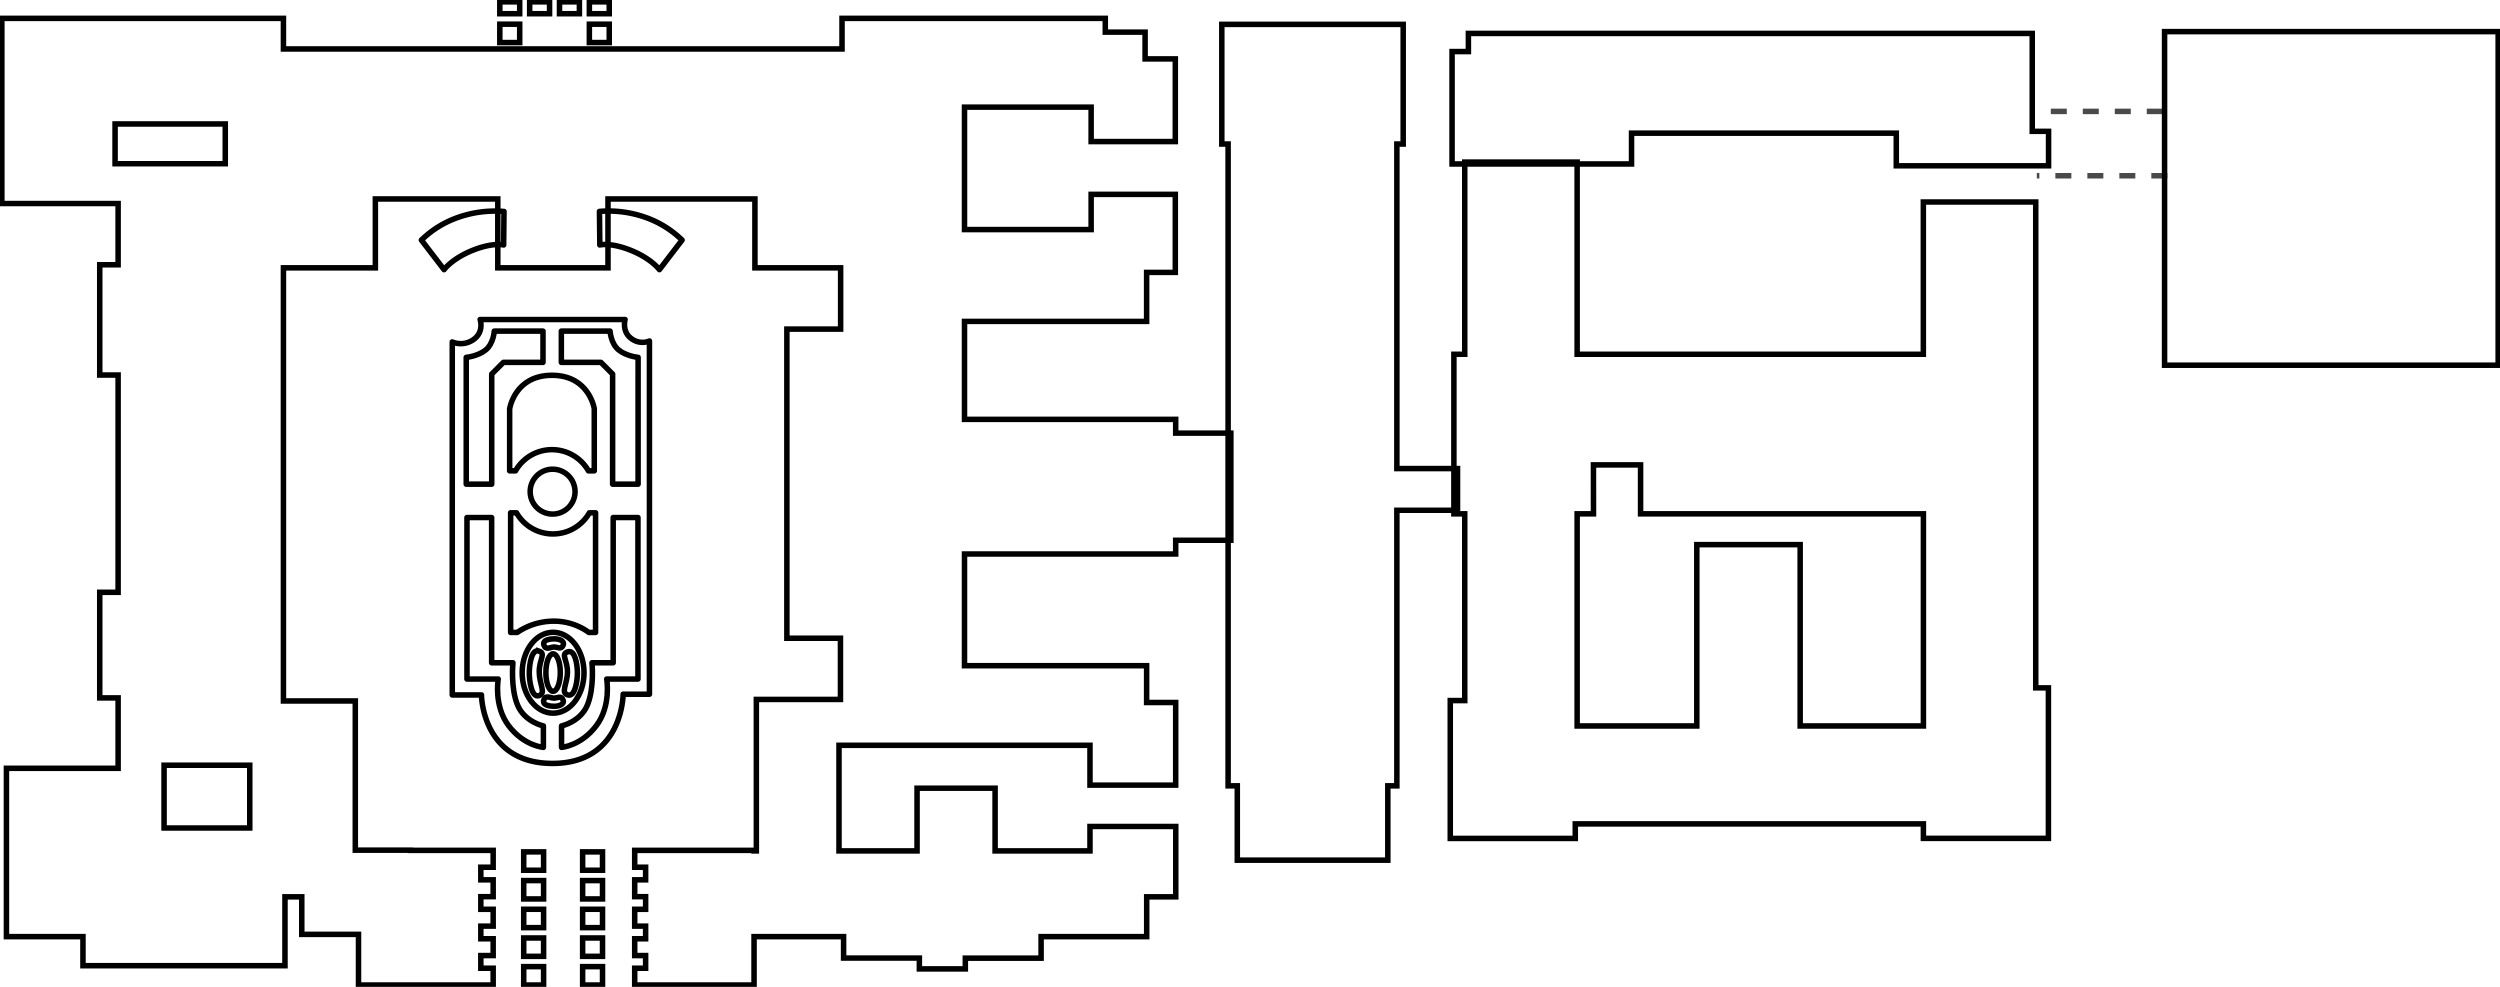 <svg id="svg2" xmlns="http://www.w3.org/2000/svg" viewBox="0 0 1359.82 536.78">
    <defs>
        <style>
            .cls-1,.cls-2,.cls-3,.cls-4,.cls-5{fill:none;stroke:#000;stroke-width:3px}.cls-1{stroke-miterlimit:10}.cls-2,.cls-3{stroke-linejoin:round}.cls-3{stroke-linecap:round}.cls-4,.cls-5{stroke-miterlimit:2.18}.cls-5{stroke-opacity:.71;stroke-dasharray:8.7 8.7}
        </style>
    </defs>
    <title>
        hermitage-home
    </title>
    <g id="layer2">
        <g id="g4695">
            <g id="g4652">
                <path id="rect3145" class="cls-1" d="M1,10V110.71H64.25V144h-10V204h10V322.16h-10V379.6h10v38.29H3.5v91.57H45.12v15.82H155V487.82h9.14v20.4H195v27.56h73.25v-9.14h-6.72v-6.88h6.72v-9.15h-6.72v-6.86h6.72v-9.16h-6.72v-6.87h6.72v-9.16h-6.72V471.7h6.72v-9.16H223.26v-.11h-30V381.27H154.17V145.67h50V108.22h66.59v37.45h59.94V108.22h79.92v37.45h46.62V179H428V347.14h29.15v33.3H411.4v82.4h-1.25v-.3H345.23v9.16h5.94v6.86h-5.94v9.16h5.94v6.87h-5.94v9.16h5.94v6.86h-5.94v9.15h5.94v6.88h-5.94v9.14h64.92V509.46h48.7v11.66h41.22V527h25v-5.83h41.21V509.46h57.44V487.82h15.81V449.54H592.87v13.3H541.26V428.72H498.81v34.12H456.35V405.4H592.87v21.65h46.62V382.1H623.68v-20H524.62V301.34H639.49v-7.48h30V235.59h-30V228.1H524.62V174.82h99.06V148.17h15.61V105.72H593.5v19.15H524.62V58.27H593.5V77h45.79V32.05H622.85V17.48H601.2V10H458V26.64H154.17V10ZM62.59,67.43h59.94V89.06H62.59V67.43Zm26.65,348.8h46.61v34.14H89.24V416.23Z"/>
                <g id="g3268">
                    <rect id="rect3227" class="cls-1" x="284.86" y="463.36" width="10.82" height="9.99"/>
                    <rect id="rect3227-1" class="cls-1" x="284.86" y="478.97" width="10.82" height="9.99"/>
                    <rect id="rect3227-7" class="cls-1" x="284.86" y="494.58" width="10.82" height="9.99"/>
                    <rect id="rect3227-11" class="cls-1" x="284.86" y="510.19" width="10.82" height="9.99"/>
                    <rect id="rect3227-5" class="cls-1" x="284.86" y="525.79" width="10.82" height="9.99"/>
                </g>
                <g id="g3268-2">
                    <rect id="rect3227-76" class="cls-1" x="316.91" y="463.36" width="10.82" height="9.99"/>
                    <rect id="rect3227-1-1" class="cls-1" x="316.91" y="478.97" width="10.82" height="9.99"/>
                    <rect id="rect3227-7-4" class="cls-1" x="316.91" y="494.58" width="10.82" height="9.99"/>
                    <rect id="rect3227-11-2" class="cls-1" x="316.91" y="510.19" width="10.82" height="9.99"/>
                    <rect id="rect3227-5-3" class="cls-1" x="316.91" y="525.79" width="10.82" height="9.99"/>
                </g>
                <rect id="rect3227-7-5" class="cls-1" x="271.86" y="1" width="10.82" height="6.46"/>
                <rect id="rect3227-11-7" class="cls-1" x="320.57" y="13.16" width="10.82" height="9.99"/>
                <rect id="rect3227-5-6" class="cls-1" x="271.86" y="13.16" width="10.82" height="9.99"/>
                <rect id="rect3227-7-5-1" class="cls-1" x="320.57" y="1" width="10.82" height="6.46"/>
                <rect id="rect3227-7-5-8" class="cls-1" x="288.1" y="1" width="10.82" height="6.46"/>
                <rect id="rect3227-7-5-9" class="cls-1" x="304.33" y="1" width="10.82" height="6.46"/>
                <path id="path3364" class="cls-2" d="M229.21,130.58l12.33,16.08s4.27-5.92,15.35-10.42,17.06-3,17.06-3l.19-18.21a60.17,60.17,0,0,0-24.35,3A54.25,54.25,0,0,0,229.21,130.58Z"/>
                <path id="path3364-9" class="cls-2" d="M371,130.58l-12.33,16.08s-4.27-5.92-15.35-10.42-17.06-3-17.06-3L326.06,115a60.17,60.17,0,0,1,24.35,3A54.25,54.25,0,0,1,371,130.58Z"/>
                <path id="path4193" class="cls-2" d="M312.78,267.42a12.2,12.2,0,1,1-12.2-12.2A12.2,12.2,0,0,1,312.78,267.42Z"/>
                <path id="rect4195" class="cls-3" d="M277.21,222.27v33.82h3.2a22.83,22.83,0,0,1,39.65,0h3.18V222.27s-2.79-18.13-23-18.13-23,18.13-23,18.13Z"/>
                <path id="rect4195-5" class="cls-3" d="M277.75,344V278.93h3.19a22.84,22.84,0,0,0,39.65,0h3.35V344h-3.65a32.36,32.36,0,0,0-19.45-6.13A35.33,35.33,0,0,0,281.33,344Z"/>
                <path id="path4260" class="cls-3" d="M254,281.5h13.42v79H279s-1.35,13.49,2.45,22.84,14.12,11.5,14.12,11.5v11.68s-10.51-.77-18.83-11.68S271,369.36,271,369.36H254Z"/>
                <path id="path4262" class="cls-3" d="M261.88,378H246V186a12,12,0,0,0,11.68-1.39c5.79-4.22,3.48-10.81,3.48-10.81H340s-1.82,6.52,3.31,10.28a10,10,0,0,0,9.94,1.4V377.6h-14.3s-.16,37.72-38.52,37.65S261.88,378,261.88,378Z"/>
                <path id="path4264" class="cls-3" d="M253.6,263.35h13.86V203.46l6.36-6.36h21.53v-17h-26.5s-.4,6.84-4.7,10.28-10.55,4-10.55,4Z"/>
                <path id="path4264-4" class="cls-3" d="M347.08,263.35H333.22V203.46l-6.36-6.36H305.33v-17h26.5s.4,6.84,4.71,10.28,10.54,4,10.54,4Z"/>
                <path id="path4260-3" class="cls-3" d="M347,281.5H333.53v79H322s1.36,13.49-2.44,22.84-14.12,11.5-14.12,11.5v11.68s10.5-.77,18.83-11.68S330,369.36,330,369.36H347Z"/>
                <path id="path4302" class="cls-3" d="M317.67,365.92c0,12.13-7.54,22-16.83,22s-16.82-9.83-16.82-22,7.53-22,16.82-22,16.83,9.84,16.83,22Z"/>
                <path id="path4304" class="cls-3" d="M304.77,365.83c0,5.63-1.76,10.2-3.93,10.2s-3.92-4.57-3.92-10.2h0c0-5.63,1.76-10.2,3.92-10.2S304.77,360.2,304.77,365.83Z"/>
                <path id="path4308" class="cls-4" d="M293.13,354.15c-4-1.35-5.14,7.05-5.23,11.44s1.13,14.15,5.23,12.8.17-6.2.17-13,3.82-9.92-.17-11.27Z"/>
                <path id="path4308-1" class="cls-4" d="M308.83,354.54c4-1.3,5.14,6.83,5.23,11.07s-1.13,13.69-5.23,12.39-.17-6-.17-12.56S304.84,355.85,308.83,354.54Z"/>
                <path id="path4308-1-2" class="cls-4" d="M306.26,380.66c1,2.59-2.5,3.5-4.75,3.51s-6.72-.49-5.7-3.45,3.58-1,5.51-1,3.94-1.61,4.94,1Z"/>
                <path id="path4308-1-2-3" class="cls-4" d="M306.32,351c1-2.59-2.51-3.51-4.75-3.52s-6.73.5-5.7,3.45,3.58,1,5.51,1,3.94,1.61,4.94-1Z"/>
                <path id="rect4364" class="cls-1" d="M664.57,13.25V78.34H668v349.1H673v40.43h81.87V427.44h4.92V277.55h33V254.86h-33V78.34h3.45V13.25Z"/>
                <path id="rect4376" class="cls-1" d="M796.72,88.18V192.7h-5.91v86.79h5.91V381.05h-7.88v75h68v-7.91h189.35V456h68V374.15h-6.9V109.87h-61.13V192.7H857.85V88.18Zm70,164.68h25.63v26.63h153.85V394.87H979.16V296.25H922.94v98.62H857.85V279.49h8.89Z"/>
                <path id="rect4397" class="cls-1" d="M798.7,18.19v9.86h-8.88V89.18h97.62V72.42h144V90.18h82.83V71.44h-8.87V18.19Z"/>
                <rect id="rect4404" class="cls-1" x="1177.37" y="17.2" width="181.45" height="181.45"/>
                <path id="path4407" class="cls-5" d="M1176.39,60.59h-71"/>
                <path id="path4407-3" class="cls-5" d="M1178.87,95.6h-71"/>
            </g>
        </g>
    </g>
</svg>
